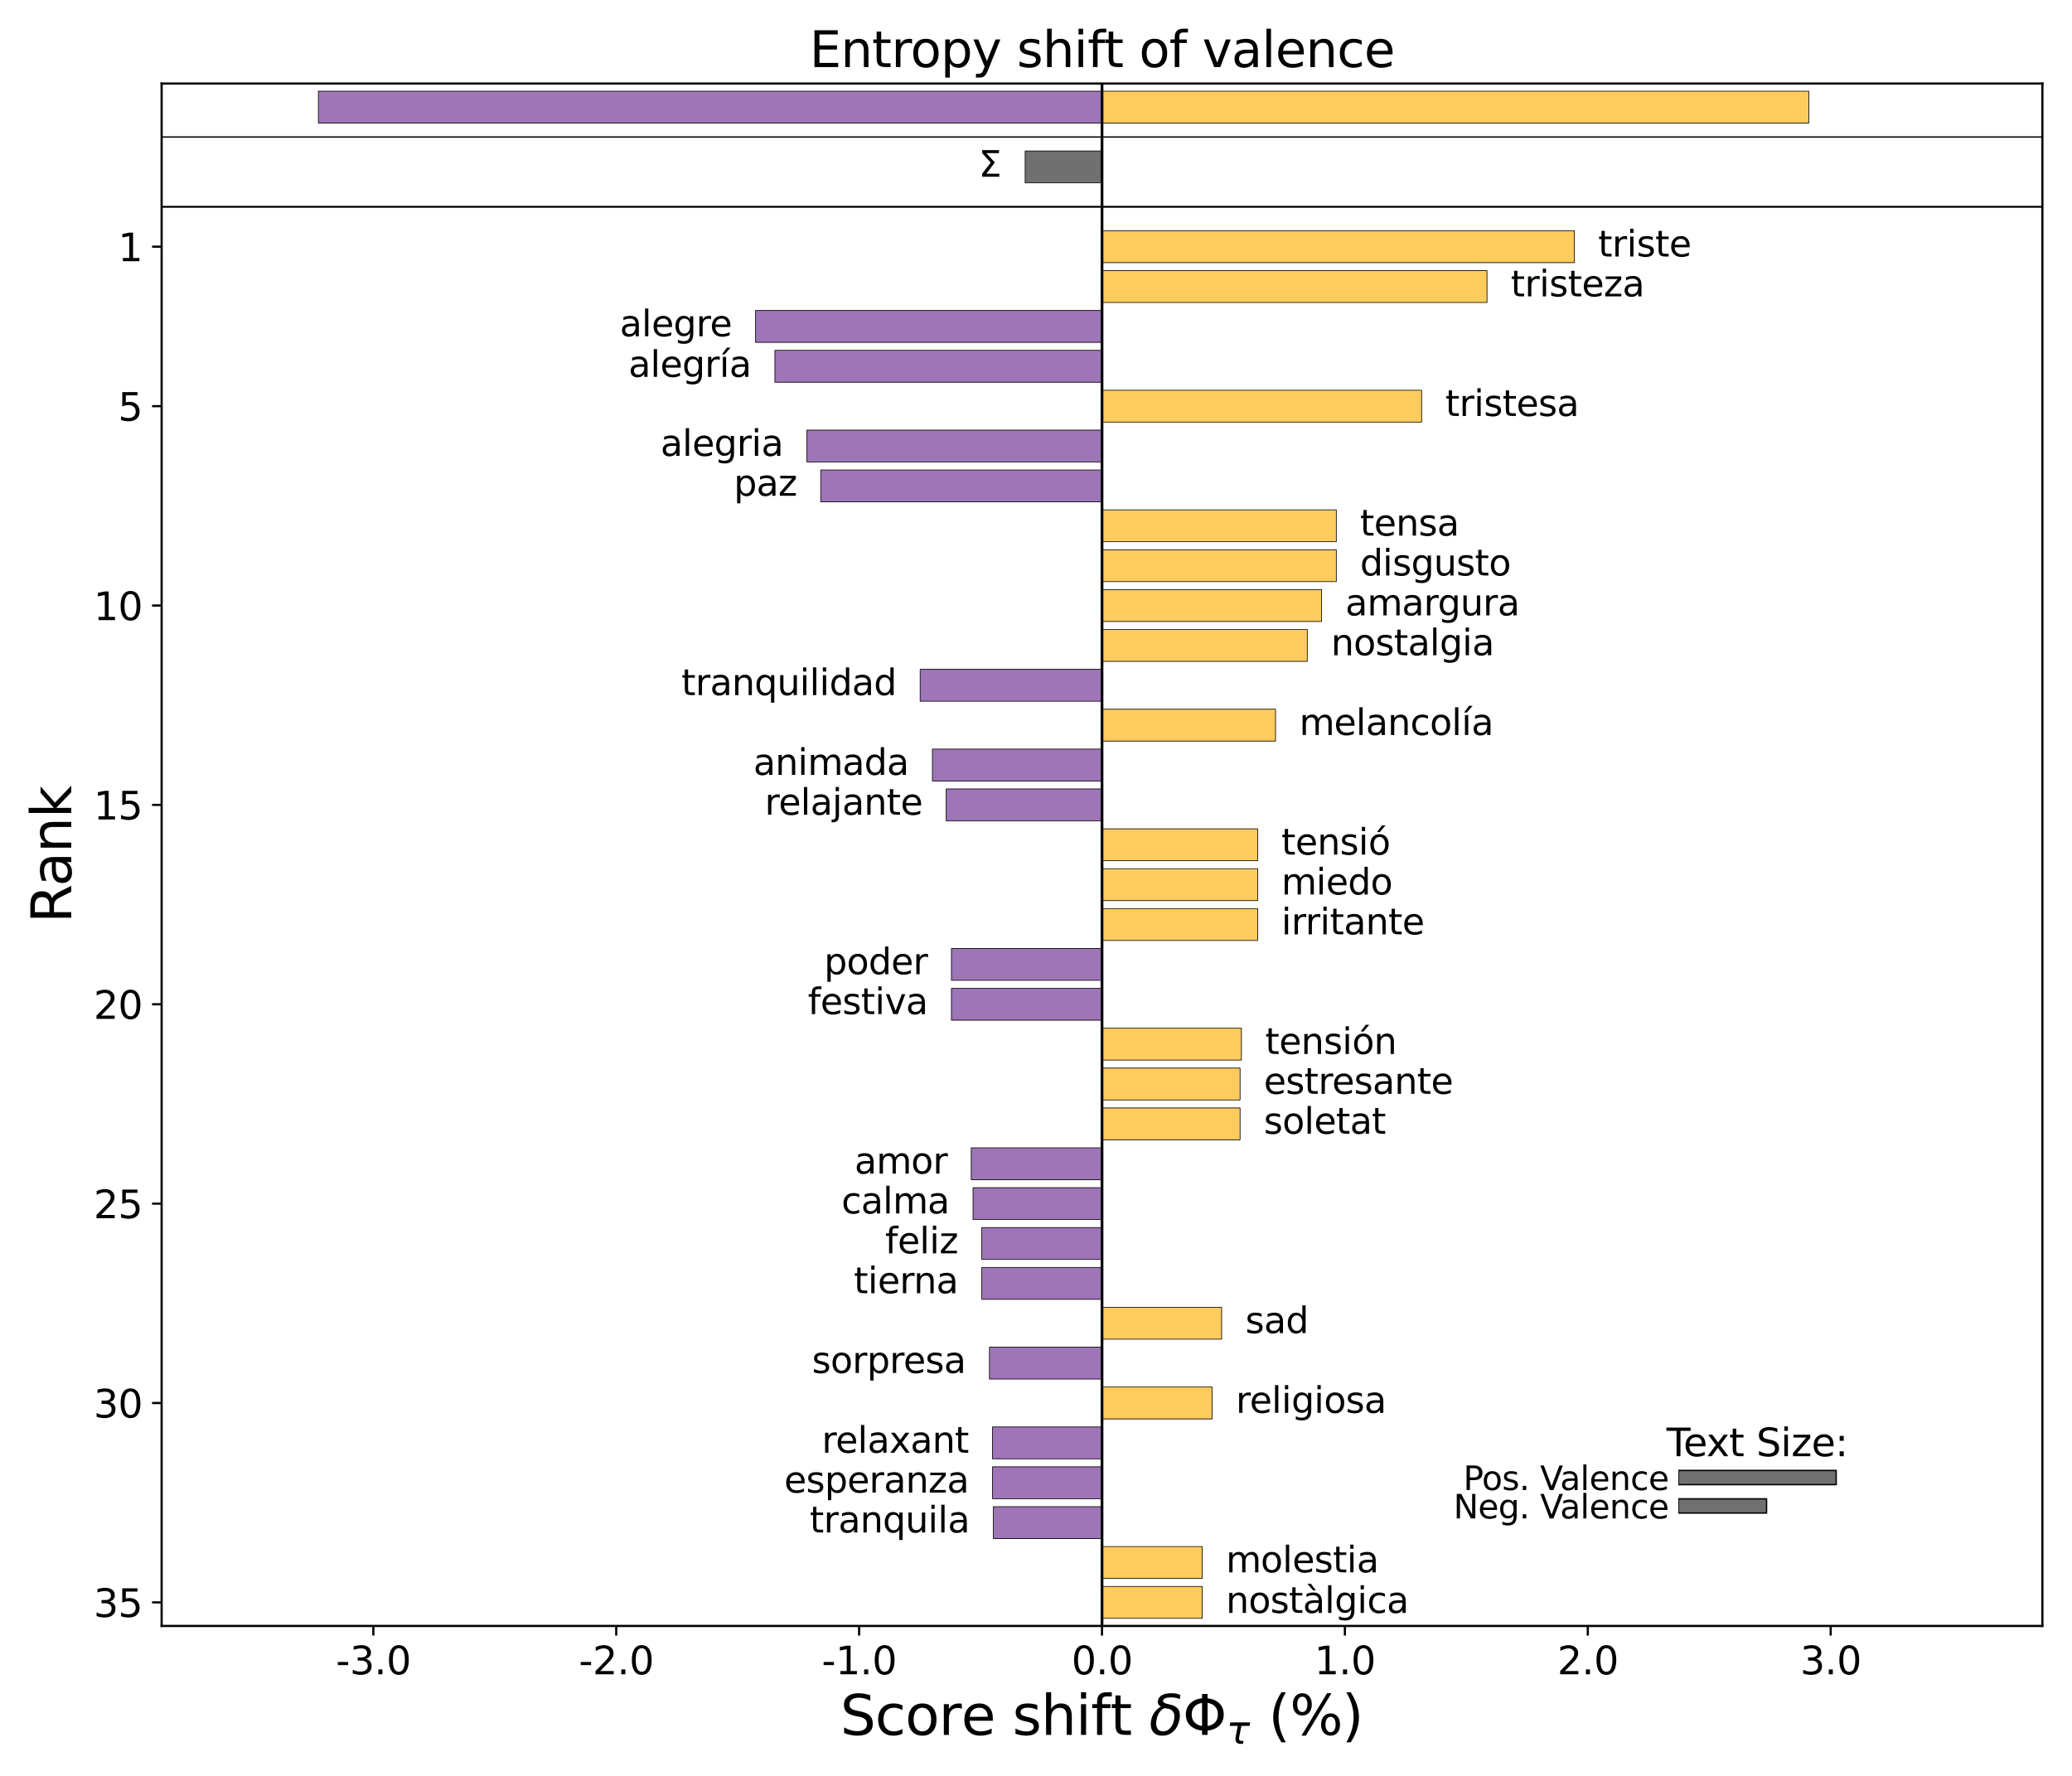 <?xml version="1.0" encoding="utf-8" standalone="no"?>
<!DOCTYPE svg PUBLIC "-//W3C//DTD SVG 1.1//EN"
  "http://www.w3.org/Graphics/SVG/1.1/DTD/svg11.dtd">
<svg xmlns:xlink="http://www.w3.org/1999/xlink" width="756pt" height="648pt" viewBox="0 0 756 648" xmlns="http://www.w3.org/2000/svg" version="1.1">
 <defs>
  <style type="text/css">*{stroke-linejoin: round; stroke-linecap: butt}</style>
 </defs>
 <g id="figure_1">
  <g id="patch_1">
   <path d="M 0 648 
L 756 648 
L 756 0 
L 0 0 
z
" style="fill: #ffffff"/>
  </g>
  <g id="axes_1">
   <g id="patch_2">
    <path d="M 58.971 593.294 
L 745.2 593.294 
L 745.2 30.477 
L 58.971 30.477 
z
" style="fill: #ffffff"/>
   </g>
   <g id="patch_3">
    <path d="M 402.086 66.727 
L 374.037 66.727 
L 374.037 55.088 
L 402.086 55.088 
z
" clip-path="url(#p23aefb7910)" style="fill: #707070; stroke: #000000; stroke-width: 0.25; stroke-linejoin: miter"/>
   </g>
   <g id="patch_4">
    <path d="M 402.086 44.903 
L 116.157 44.903 
L 116.157 33.263 
L 402.086 33.263 
z
" clip-path="url(#p23aefb7910)" style="fill: #9e75b7; stroke: #000000; stroke-width: 0.25; stroke-linejoin: miter"/>
   </g>
   <g id="patch_5">
    <path d="M 402.086 44.903 
L 659.966 44.903 
L 659.966 33.263 
L 402.086 33.263 
z
" clip-path="url(#p23aefb7910)" style="fill: #fecc5d; stroke: #000000; stroke-width: 0.25; stroke-linejoin: miter"/>
   </g>
   <g id="matplotlib.axis_1">
    <g id="xtick_1">
     <g id="line2d_1">
      <defs>
       <path id="ma9455003d7" d="M 0 0 
L 0 3.5 
" style="stroke: #000000; stroke-width: 0.8"/>
      </defs>
      <g>
       <use xlink:href="#ma9455003d7" x="136.22" y="593.294" style="stroke: #000000; stroke-width: 0.8"/>
      </g>
     </g>
     <g id="text_1">
      <!-- -3.0 -->
      <g transform="translate(122.563 610.932)scale(0.14 -0.14)">
       <defs>
        <path id="DejaVuSans-2d" d="M 313 2009 
L 1997 2009 
L 1997 1497 
L 313 1497 
L 313 2009 
z
" transform="scale(0.016)"/>
        <path id="DejaVuSans-33" d="M 2597 2516 
Q 3050 2419 3304 2112 
Q 3559 1806 3559 1356 
Q 3559 666 3084 287 
Q 2609 -91 1734 -91 
Q 1441 -91 1130 -33 
Q 819 25 488 141 
L 488 750 
Q 750 597 1062 519 
Q 1375 441 1716 441 
Q 2309 441 2620 675 
Q 2931 909 2931 1356 
Q 2931 1769 2642 2001 
Q 2353 2234 1838 2234 
L 1294 2234 
L 1294 2753 
L 1863 2753 
Q 2328 2753 2575 2939 
Q 2822 3125 2822 3475 
Q 2822 3834 2567 4026 
Q 2313 4219 1838 4219 
Q 1578 4219 1281 4162 
Q 984 4106 628 3988 
L 628 4550 
Q 988 4650 1302 4700 
Q 1616 4750 1894 4750 
Q 2613 4750 3031 4423 
Q 3450 4097 3450 3541 
Q 3450 3153 3228 2886 
Q 3006 2619 2597 2516 
z
" transform="scale(0.016)"/>
        <path id="DejaVuSans-2e" d="M 684 794 
L 1344 794 
L 1344 0 
L 684 0 
L 684 794 
z
" transform="scale(0.016)"/>
        <path id="DejaVuSans-30" d="M 2034 4250 
Q 1547 4250 1301 3770 
Q 1056 3291 1056 2328 
Q 1056 1369 1301 889 
Q 1547 409 2034 409 
Q 2525 409 2770 889 
Q 3016 1369 3016 2328 
Q 3016 3291 2770 3770 
Q 2525 4250 2034 4250 
z
M 2034 4750 
Q 2819 4750 3233 4129 
Q 3647 3509 3647 2328 
Q 3647 1150 3233 529 
Q 2819 -91 2034 -91 
Q 1250 -91 836 529 
Q 422 1150 422 2328 
Q 422 3509 836 4129 
Q 1250 4750 2034 4750 
z
" transform="scale(0.016)"/>
       </defs>
       <use xlink:href="#DejaVuSans-2d"/>
       <use xlink:href="#DejaVuSans-33" x="36.084"/>
       <use xlink:href="#DejaVuSans-2e" x="99.707"/>
       <use xlink:href="#DejaVuSans-30" x="131.494"/>
      </g>
     </g>
    </g>
    <g id="xtick_2">
     <g id="line2d_2">
      <g>
       <use xlink:href="#ma9455003d7" x="224.842" y="593.294" style="stroke: #000000; stroke-width: 0.8"/>
      </g>
     </g>
     <g id="text_2">
      <!-- -2.0 -->
      <g transform="translate(211.185 610.932)scale(0.14 -0.14)">
       <defs>
        <path id="DejaVuSans-32" d="M 1228 531 
L 3431 531 
L 3431 0 
L 469 0 
L 469 531 
Q 828 903 1448 1529 
Q 2069 2156 2228 2338 
Q 2531 2678 2651 2914 
Q 2772 3150 2772 3378 
Q 2772 3750 2511 3984 
Q 2250 4219 1831 4219 
Q 1534 4219 1204 4116 
Q 875 4013 500 3803 
L 500 4441 
Q 881 4594 1212 4672 
Q 1544 4750 1819 4750 
Q 2544 4750 2975 4387 
Q 3406 4025 3406 3419 
Q 3406 3131 3298 2873 
Q 3191 2616 2906 2266 
Q 2828 2175 2409 1742 
Q 1991 1309 1228 531 
z
" transform="scale(0.016)"/>
       </defs>
       <use xlink:href="#DejaVuSans-2d"/>
       <use xlink:href="#DejaVuSans-32" x="36.084"/>
       <use xlink:href="#DejaVuSans-2e" x="99.707"/>
       <use xlink:href="#DejaVuSans-30" x="131.494"/>
      </g>
     </g>
    </g>
    <g id="xtick_3">
     <g id="line2d_3">
      <g>
       <use xlink:href="#ma9455003d7" x="313.464" y="593.294" style="stroke: #000000; stroke-width: 0.8"/>
      </g>
     </g>
     <g id="text_3">
      <!-- -1.0 -->
      <g transform="translate(299.806 610.932)scale(0.14 -0.14)">
       <defs>
        <path id="DejaVuSans-31" d="M 794 531 
L 1825 531 
L 1825 4091 
L 703 3866 
L 703 4441 
L 1819 4666 
L 2450 4666 
L 2450 531 
L 3481 531 
L 3481 0 
L 794 0 
L 794 531 
z
" transform="scale(0.016)"/>
       </defs>
       <use xlink:href="#DejaVuSans-2d"/>
       <use xlink:href="#DejaVuSans-31" x="36.084"/>
       <use xlink:href="#DejaVuSans-2e" x="99.707"/>
       <use xlink:href="#DejaVuSans-30" x="131.494"/>
      </g>
     </g>
    </g>
    <g id="xtick_4">
     <g id="line2d_4">
      <g>
       <use xlink:href="#ma9455003d7" x="402.086" y="593.294" style="stroke: #000000; stroke-width: 0.8"/>
      </g>
     </g>
     <g id="text_4">
      <!-- 0.0 -->
      <g transform="translate(390.953 610.932)scale(0.14 -0.14)">
       <use xlink:href="#DejaVuSans-30"/>
       <use xlink:href="#DejaVuSans-2e" x="63.623"/>
       <use xlink:href="#DejaVuSans-30" x="95.41"/>
      </g>
     </g>
    </g>
    <g id="xtick_5">
     <g id="line2d_5">
      <g>
       <use xlink:href="#ma9455003d7" x="490.707" y="593.294" style="stroke: #000000; stroke-width: 0.8"/>
      </g>
     </g>
     <g id="text_5">
      <!-- 1.0 -->
      <g transform="translate(479.575 610.932)scale(0.14 -0.14)">
       <use xlink:href="#DejaVuSans-31"/>
       <use xlink:href="#DejaVuSans-2e" x="63.623"/>
       <use xlink:href="#DejaVuSans-30" x="95.41"/>
      </g>
     </g>
    </g>
    <g id="xtick_6">
     <g id="line2d_6">
      <g>
       <use xlink:href="#ma9455003d7" x="579.329" y="593.294" style="stroke: #000000; stroke-width: 0.8"/>
      </g>
     </g>
     <g id="text_6">
      <!-- 2.0 -->
      <g transform="translate(568.197 610.932)scale(0.14 -0.14)">
       <use xlink:href="#DejaVuSans-32"/>
       <use xlink:href="#DejaVuSans-2e" x="63.623"/>
       <use xlink:href="#DejaVuSans-30" x="95.41"/>
      </g>
     </g>
    </g>
    <g id="xtick_7">
     <g id="line2d_7">
      <g>
       <use xlink:href="#ma9455003d7" x="667.951" y="593.294" style="stroke: #000000; stroke-width: 0.8"/>
      </g>
     </g>
     <g id="text_7">
      <!-- 3.0 -->
      <g transform="translate(656.819 610.932)scale(0.14 -0.14)">
       <use xlink:href="#DejaVuSans-33"/>
       <use xlink:href="#DejaVuSans-2e" x="63.623"/>
       <use xlink:href="#DejaVuSans-30" x="95.41"/>
      </g>
     </g>
    </g>
    <g id="text_8">
     <!-- Score shift $\delta \Phi_{\tau}$ (%) -->
     <g transform="translate(306.586 633.041)scale(0.2 -0.2)">
      <defs>
       <path id="DejaVuSans-53" d="M 3425 4513 
L 3425 3897 
Q 3066 4069 2747 4153 
Q 2428 4238 2131 4238 
Q 1616 4238 1336 4038 
Q 1056 3838 1056 3469 
Q 1056 3159 1242 3001 
Q 1428 2844 1947 2747 
L 2328 2669 
Q 3034 2534 3370 2195 
Q 3706 1856 3706 1288 
Q 3706 609 3251 259 
Q 2797 -91 1919 -91 
Q 1588 -91 1214 -16 
Q 841 59 441 206 
L 441 856 
Q 825 641 1194 531 
Q 1563 422 1919 422 
Q 2459 422 2753 634 
Q 3047 847 3047 1241 
Q 3047 1584 2836 1778 
Q 2625 1972 2144 2069 
L 1759 2144 
Q 1053 2284 737 2584 
Q 422 2884 422 3419 
Q 422 4038 858 4394 
Q 1294 4750 2059 4750 
Q 2388 4750 2728 4690 
Q 3069 4631 3425 4513 
z
" transform="scale(0.016)"/>
       <path id="DejaVuSans-63" d="M 3122 3366 
L 3122 2828 
Q 2878 2963 2633 3030 
Q 2388 3097 2138 3097 
Q 1578 3097 1268 2742 
Q 959 2388 959 1747 
Q 959 1106 1268 751 
Q 1578 397 2138 397 
Q 2388 397 2633 464 
Q 2878 531 3122 666 
L 3122 134 
Q 2881 22 2623 -34 
Q 2366 -91 2075 -91 
Q 1284 -91 818 406 
Q 353 903 353 1747 
Q 353 2603 823 3093 
Q 1294 3584 2113 3584 
Q 2378 3584 2631 3529 
Q 2884 3475 3122 3366 
z
" transform="scale(0.016)"/>
       <path id="DejaVuSans-6f" d="M 1959 3097 
Q 1497 3097 1228 2736 
Q 959 2375 959 1747 
Q 959 1119 1226 758 
Q 1494 397 1959 397 
Q 2419 397 2687 759 
Q 2956 1122 2956 1747 
Q 2956 2369 2687 2733 
Q 2419 3097 1959 3097 
z
M 1959 3584 
Q 2709 3584 3137 3096 
Q 3566 2609 3566 1747 
Q 3566 888 3137 398 
Q 2709 -91 1959 -91 
Q 1206 -91 779 398 
Q 353 888 353 1747 
Q 353 2609 779 3096 
Q 1206 3584 1959 3584 
z
" transform="scale(0.016)"/>
       <path id="DejaVuSans-72" d="M 2631 2963 
Q 2534 3019 2420 3045 
Q 2306 3072 2169 3072 
Q 1681 3072 1420 2755 
Q 1159 2438 1159 1844 
L 1159 0 
L 581 0 
L 581 3500 
L 1159 3500 
L 1159 2956 
Q 1341 3275 1631 3429 
Q 1922 3584 2338 3584 
Q 2397 3584 2469 3576 
Q 2541 3569 2628 3553 
L 2631 2963 
z
" transform="scale(0.016)"/>
       <path id="DejaVuSans-65" d="M 3597 1894 
L 3597 1613 
L 953 1613 
Q 991 1019 1311 708 
Q 1631 397 2203 397 
Q 2534 397 2845 478 
Q 3156 559 3463 722 
L 3463 178 
Q 3153 47 2828 -22 
Q 2503 -91 2169 -91 
Q 1331 -91 842 396 
Q 353 884 353 1716 
Q 353 2575 817 3079 
Q 1281 3584 2069 3584 
Q 2775 3584 3186 3129 
Q 3597 2675 3597 1894 
z
M 3022 2063 
Q 3016 2534 2758 2815 
Q 2500 3097 2075 3097 
Q 1594 3097 1305 2825 
Q 1016 2553 972 2059 
L 3022 2063 
z
" transform="scale(0.016)"/>
       <path id="DejaVuSans-20" transform="scale(0.016)"/>
       <path id="DejaVuSans-73" d="M 2834 3397 
L 2834 2853 
Q 2591 2978 2328 3040 
Q 2066 3103 1784 3103 
Q 1356 3103 1142 2972 
Q 928 2841 928 2578 
Q 928 2378 1081 2264 
Q 1234 2150 1697 2047 
L 1894 2003 
Q 2506 1872 2764 1633 
Q 3022 1394 3022 966 
Q 3022 478 2636 193 
Q 2250 -91 1575 -91 
Q 1294 -91 989 -36 
Q 684 19 347 128 
L 347 722 
Q 666 556 975 473 
Q 1284 391 1588 391 
Q 1994 391 2212 530 
Q 2431 669 2431 922 
Q 2431 1156 2273 1281 
Q 2116 1406 1581 1522 
L 1381 1569 
Q 847 1681 609 1914 
Q 372 2147 372 2553 
Q 372 3047 722 3315 
Q 1072 3584 1716 3584 
Q 2034 3584 2315 3537 
Q 2597 3491 2834 3397 
z
" transform="scale(0.016)"/>
       <path id="DejaVuSans-68" d="M 3513 2113 
L 3513 0 
L 2938 0 
L 2938 2094 
Q 2938 2591 2744 2837 
Q 2550 3084 2163 3084 
Q 1697 3084 1428 2787 
Q 1159 2491 1159 1978 
L 1159 0 
L 581 0 
L 581 4863 
L 1159 4863 
L 1159 2956 
Q 1366 3272 1645 3428 
Q 1925 3584 2291 3584 
Q 2894 3584 3203 3211 
Q 3513 2838 3513 2113 
z
" transform="scale(0.016)"/>
       <path id="DejaVuSans-69" d="M 603 3500 
L 1178 3500 
L 1178 0 
L 603 0 
L 603 3500 
z
M 603 4863 
L 1178 4863 
L 1178 4134 
L 603 4134 
L 603 4863 
z
" transform="scale(0.016)"/>
       <path id="DejaVuSans-66" d="M 2375 4863 
L 2375 4384 
L 1825 4384 
Q 1516 4384 1395 4259 
Q 1275 4134 1275 3809 
L 1275 3500 
L 2222 3500 
L 2222 3053 
L 1275 3053 
L 1275 0 
L 697 0 
L 697 3053 
L 147 3053 
L 147 3500 
L 697 3500 
L 697 3744 
Q 697 4328 969 4595 
Q 1241 4863 1831 4863 
L 2375 4863 
z
" transform="scale(0.016)"/>
       <path id="DejaVuSans-74" d="M 1172 4494 
L 1172 3500 
L 2356 3500 
L 2356 3053 
L 1172 3053 
L 1172 1153 
Q 1172 725 1289 603 
Q 1406 481 1766 481 
L 2356 481 
L 2356 0 
L 1766 0 
Q 1100 0 847 248 
Q 594 497 594 1153 
L 594 3053 
L 172 3053 
L 172 3500 
L 594 3500 
L 594 4494 
L 1172 4494 
z
" transform="scale(0.016)"/>
       <path id="DejaVuSans-Oblique-3b4" d="M 3472 4053 
Q 3197 4272 2450 4272 
Q 1659 4272 1588 3906 
Q 1531 3619 2328 3469 
Q 2953 3353 3253 3003 
Q 3616 2581 3447 1716 
Q 3284 888 2763 400 
Q 2238 -91 1488 -91 
Q 741 -91 406 400 
Q 72 888 241 1747 
Q 363 2384 891 2900 
Q 1097 3100 1353 3213 
Q 913 3459 1000 3900 
Q 1166 4750 2544 4750 
Q 3234 4750 3566 4531 
L 3472 4053 
z
M 1753 3056 
Q 1525 2966 1306 2738 
Q 969 2384 847 1747 
Q 722 1113 919 756 
Q 1119 397 1584 397 
Q 2044 397 2381 759 
Q 2722 1122 2838 1716 
Q 2956 2338 2731 2638 
Q 2491 2959 2103 2994 
Q 1906 3013 1753 3056 
z
" transform="scale(0.016)"/>
       <path id="DejaVuSans-3a6" d="M 2206 3644 
Q 1738 3578 1431 3306 
Q 1025 2947 1025 2328 
Q 1025 1713 1431 1353 
Q 1738 1081 2206 1016 
L 2206 3644 
z
M 2838 1016 
Q 3306 1081 3613 1353 
Q 4013 1713 4013 2328 
Q 4013 2947 3613 3306 
Q 3306 3578 2838 3644 
L 2838 1016 
z
M 2206 494 
Q 1444 563 950 981 
Q 359 1481 359 2328 
Q 359 3175 950 3678 
Q 1441 4100 2206 4169 
L 2206 4666 
L 2838 4666 
L 2838 4169 
Q 3600 4097 4091 3678 
Q 4678 3175 4678 2328 
Q 4678 1484 4091 981 
Q 3600 563 2838 491 
L 2838 0 
L 2206 0 
L 2206 494 
z
" transform="scale(0.016)"/>
       <path id="DejaVuSans-Oblique-3c4" d="M 2103 638 
Q 2188 488 2525 488 
L 2800 488 
L 2706 0 
L 2363 0 
Q 1800 0 1600 300 
Q 1403 606 1534 1269 
L 1856 2925 
L 541 2925 
L 653 3500 
L 3881 3500 
L 3769 2925 
L 2444 2925 
L 2113 1234 
Q 2025 781 2103 638 
z
" transform="scale(0.016)"/>
       <path id="DejaVuSans-28" d="M 1984 4856 
Q 1566 4138 1362 3434 
Q 1159 2731 1159 2009 
Q 1159 1288 1364 580 
Q 1569 -128 1984 -844 
L 1484 -844 
Q 1016 -109 783 600 
Q 550 1309 550 2009 
Q 550 2706 781 3412 
Q 1013 4119 1484 4856 
L 1984 4856 
z
" transform="scale(0.016)"/>
       <path id="DejaVuSans-25" d="M 4653 2053 
Q 4381 2053 4226 1822 
Q 4072 1591 4072 1178 
Q 4072 772 4226 539 
Q 4381 306 4653 306 
Q 4919 306 5073 539 
Q 5228 772 5228 1178 
Q 5228 1588 5073 1820 
Q 4919 2053 4653 2053 
z
M 4653 2450 
Q 5147 2450 5437 2106 
Q 5728 1763 5728 1178 
Q 5728 594 5436 251 
Q 5144 -91 4653 -91 
Q 4153 -91 3862 251 
Q 3572 594 3572 1178 
Q 3572 1766 3864 2108 
Q 4156 2450 4653 2450 
z
M 1428 4353 
Q 1159 4353 1004 4120 
Q 850 3888 850 3481 
Q 850 3069 1003 2837 
Q 1156 2606 1428 2606 
Q 1700 2606 1854 2837 
Q 2009 3069 2009 3481 
Q 2009 3884 1853 4118 
Q 1697 4353 1428 4353 
z
M 4250 4750 
L 4750 4750 
L 1831 -91 
L 1331 -91 
L 4250 4750 
z
M 1428 4750 
Q 1922 4750 2215 4408 
Q 2509 4066 2509 3481 
Q 2509 2891 2217 2550 
Q 1925 2209 1428 2209 
Q 931 2209 642 2551 
Q 353 2894 353 3481 
Q 353 4063 643 4406 
Q 934 4750 1428 4750 
z
" transform="scale(0.016)"/>
       <path id="DejaVuSans-29" d="M 513 4856 
L 1013 4856 
Q 1481 4119 1714 3412 
Q 1947 2706 1947 2009 
Q 1947 1309 1714 600 
Q 1481 -109 1013 -844 
L 513 -844 
Q 928 -128 1133 580 
Q 1338 1288 1338 2009 
Q 1338 2731 1133 3434 
Q 928 4138 513 4856 
z
" transform="scale(0.016)"/>
      </defs>
      <use xlink:href="#DejaVuSans-53" transform="translate(0 0.016)"/>
      <use xlink:href="#DejaVuSans-63" transform="translate(63.477 0.016)"/>
      <use xlink:href="#DejaVuSans-6f" transform="translate(118.457 0.016)"/>
      <use xlink:href="#DejaVuSans-72" transform="translate(179.639 0.016)"/>
      <use xlink:href="#DejaVuSans-65" transform="translate(220.752 0.016)"/>
      <use xlink:href="#DejaVuSans-20" transform="translate(282.275 0.016)"/>
      <use xlink:href="#DejaVuSans-73" transform="translate(314.062 0.016)"/>
      <use xlink:href="#DejaVuSans-68" transform="translate(366.162 0.016)"/>
      <use xlink:href="#DejaVuSans-69" transform="translate(429.541 0.016)"/>
      <use xlink:href="#DejaVuSans-66" transform="translate(457.324 0.016)"/>
      <use xlink:href="#DejaVuSans-74" transform="translate(492.529 0.016)"/>
      <use xlink:href="#DejaVuSans-20" transform="translate(531.738 0.016)"/>
      <use xlink:href="#DejaVuSans-Oblique-3b4" transform="translate(563.525 0.016)"/>
      <use xlink:href="#DejaVuSans-3a6" transform="translate(624.707 0.016)"/>
      <use xlink:href="#DejaVuSans-Oblique-3c4" transform="translate(704.375 -16.391)scale(0.7)"/>
      <use xlink:href="#DejaVuSans-20" transform="translate(749.253 0.016)"/>
      <use xlink:href="#DejaVuSans-28" transform="translate(781.04 0.016)"/>
      <use xlink:href="#DejaVuSans-25" transform="translate(820.054 0.016)"/>
      <use xlink:href="#DejaVuSans-29" transform="translate(915.073 0.016)"/>
     </g>
    </g>
   </g>
   <g id="matplotlib.axis_2">
    <g id="ytick_1">
     <g id="line2d_8">
      <defs>
       <path id="mfaaec007d4" d="M 0 0 
L -3.5 0 
" style="stroke: #000000; stroke-width: 0.8"/>
      </defs>
      <g>
       <use xlink:href="#mfaaec007d4" x="58.971" y="584.688" style="stroke: #000000; stroke-width: 0.8"/>
      </g>
     </g>
     <g id="text_9">
      <!-- 35 -->
      <g transform="translate(34.156 590.007)scale(0.14 -0.14)">
       <defs>
        <path id="DejaVuSans-35" d="M 691 4666 
L 3169 4666 
L 3169 4134 
L 1269 4134 
L 1269 2991 
Q 1406 3038 1543 3061 
Q 1681 3084 1819 3084 
Q 2600 3084 3056 2656 
Q 3513 2228 3513 1497 
Q 3513 744 3044 326 
Q 2575 -91 1722 -91 
Q 1428 -91 1123 -41 
Q 819 9 494 109 
L 494 744 
Q 775 591 1075 516 
Q 1375 441 1709 441 
Q 2250 441 2565 725 
Q 2881 1009 2881 1497 
Q 2881 1984 2565 2268 
Q 2250 2553 1709 2553 
Q 1456 2553 1204 2497 
Q 953 2441 691 2322 
L 691 4666 
z
" transform="scale(0.016)"/>
       </defs>
       <use xlink:href="#DejaVuSans-33"/>
       <use xlink:href="#DejaVuSans-35" x="63.623"/>
      </g>
     </g>
    </g>
    <g id="ytick_2">
     <g id="line2d_9">
      <g>
       <use xlink:href="#mfaaec007d4" x="58.971" y="511.941" style="stroke: #000000; stroke-width: 0.8"/>
      </g>
     </g>
     <g id="text_10">
      <!-- 30 -->
      <g transform="translate(34.156 517.26)scale(0.14 -0.14)">
       <use xlink:href="#DejaVuSans-33"/>
       <use xlink:href="#DejaVuSans-30" x="63.623"/>
      </g>
     </g>
    </g>
    <g id="ytick_3">
     <g id="line2d_10">
      <g>
       <use xlink:href="#mfaaec007d4" x="58.971" y="439.194" style="stroke: #000000; stroke-width: 0.8"/>
      </g>
     </g>
     <g id="text_11">
      <!-- 25 -->
      <g transform="translate(34.156 444.513)scale(0.14 -0.14)">
       <use xlink:href="#DejaVuSans-32"/>
       <use xlink:href="#DejaVuSans-35" x="63.623"/>
      </g>
     </g>
    </g>
    <g id="ytick_4">
     <g id="line2d_11">
      <g>
       <use xlink:href="#mfaaec007d4" x="58.971" y="366.446" style="stroke: #000000; stroke-width: 0.8"/>
      </g>
     </g>
     <g id="text_12">
      <!-- 20 -->
      <g transform="translate(34.156 371.765)scale(0.14 -0.14)">
       <use xlink:href="#DejaVuSans-32"/>
       <use xlink:href="#DejaVuSans-30" x="63.623"/>
      </g>
     </g>
    </g>
    <g id="ytick_5">
     <g id="line2d_12">
      <g>
       <use xlink:href="#mfaaec007d4" x="58.971" y="293.699" style="stroke: #000000; stroke-width: 0.8"/>
      </g>
     </g>
     <g id="text_13">
      <!-- 15 -->
      <g transform="translate(34.156 299.018)scale(0.14 -0.14)">
       <use xlink:href="#DejaVuSans-31"/>
       <use xlink:href="#DejaVuSans-35" x="63.623"/>
      </g>
     </g>
    </g>
    <g id="ytick_6">
     <g id="line2d_13">
      <g>
       <use xlink:href="#mfaaec007d4" x="58.971" y="220.952" style="stroke: #000000; stroke-width: 0.8"/>
      </g>
     </g>
     <g id="text_14">
      <!-- 10 -->
      <g transform="translate(34.156 226.27)scale(0.14 -0.14)">
       <use xlink:href="#DejaVuSans-31"/>
       <use xlink:href="#DejaVuSans-30" x="63.623"/>
      </g>
     </g>
    </g>
    <g id="ytick_7">
     <g id="line2d_14">
      <g>
       <use xlink:href="#mfaaec007d4" x="58.971" y="148.204" style="stroke: #000000; stroke-width: 0.8"/>
      </g>
     </g>
     <g id="text_15">
      <!-- 5 -->
      <g transform="translate(43.064 153.523)scale(0.14 -0.14)">
       <use xlink:href="#DejaVuSans-35"/>
      </g>
     </g>
    </g>
    <g id="ytick_8">
     <g id="line2d_15">
      <g>
       <use xlink:href="#mfaaec007d4" x="58.971" y="90.006" style="stroke: #000000; stroke-width: 0.8"/>
      </g>
     </g>
     <g id="text_16">
      <!-- 1 -->
      <g transform="translate(43.064 95.325)scale(0.14 -0.14)">
       <use xlink:href="#DejaVuSans-31"/>
      </g>
     </g>
    </g>
    <g id="text_17">
     <!-- Rank -->
     <g transform="translate(25.997 336.865)rotate(-90)scale(0.2 -0.2)">
      <defs>
       <path id="DejaVuSans-52" d="M 2841 2188 
Q 3044 2119 3236 1894 
Q 3428 1669 3622 1275 
L 4263 0 
L 3584 0 
L 2988 1197 
Q 2756 1666 2539 1819 
Q 2322 1972 1947 1972 
L 1259 1972 
L 1259 0 
L 628 0 
L 628 4666 
L 2053 4666 
Q 2853 4666 3247 4331 
Q 3641 3997 3641 3322 
Q 3641 2881 3436 2590 
Q 3231 2300 2841 2188 
z
M 1259 4147 
L 1259 2491 
L 2053 2491 
Q 2509 2491 2742 2702 
Q 2975 2913 2975 3322 
Q 2975 3731 2742 3939 
Q 2509 4147 2053 4147 
L 1259 4147 
z
" transform="scale(0.016)"/>
       <path id="DejaVuSans-61" d="M 2194 1759 
Q 1497 1759 1228 1600 
Q 959 1441 959 1056 
Q 959 750 1161 570 
Q 1363 391 1709 391 
Q 2188 391 2477 730 
Q 2766 1069 2766 1631 
L 2766 1759 
L 2194 1759 
z
M 3341 1997 
L 3341 0 
L 2766 0 
L 2766 531 
Q 2569 213 2275 61 
Q 1981 -91 1556 -91 
Q 1019 -91 701 211 
Q 384 513 384 1019 
Q 384 1609 779 1909 
Q 1175 2209 1959 2209 
L 2766 2209 
L 2766 2266 
Q 2766 2663 2505 2880 
Q 2244 3097 1772 3097 
Q 1472 3097 1187 3025 
Q 903 2953 641 2809 
L 641 3341 
Q 956 3463 1253 3523 
Q 1550 3584 1831 3584 
Q 2591 3584 2966 3190 
Q 3341 2797 3341 1997 
z
" transform="scale(0.016)"/>
       <path id="DejaVuSans-6e" d="M 3513 2113 
L 3513 0 
L 2938 0 
L 2938 2094 
Q 2938 2591 2744 2837 
Q 2550 3084 2163 3084 
Q 1697 3084 1428 2787 
Q 1159 2491 1159 1978 
L 1159 0 
L 581 0 
L 581 3500 
L 1159 3500 
L 1159 2956 
Q 1366 3272 1645 3428 
Q 1925 3584 2291 3584 
Q 2894 3584 3203 3211 
Q 3513 2838 3513 2113 
z
" transform="scale(0.016)"/>
       <path id="DejaVuSans-6b" d="M 581 4863 
L 1159 4863 
L 1159 1991 
L 2875 3500 
L 3609 3500 
L 1753 1863 
L 3688 0 
L 2938 0 
L 1159 1709 
L 1159 0 
L 581 0 
L 581 4863 
z
" transform="scale(0.016)"/>
      </defs>
      <use xlink:href="#DejaVuSans-52"/>
      <use xlink:href="#DejaVuSans-61" x="67.232"/>
      <use xlink:href="#DejaVuSans-6e" x="128.512"/>
      <use xlink:href="#DejaVuSans-6b" x="191.891"/>
     </g>
    </g>
   </g>
   <g id="patch_6">
    <path d="M 58.971 593.294 
L 58.971 30.477 
" style="fill: none; stroke: #000000; stroke-width: 0.8; stroke-linejoin: miter; stroke-linecap: square"/>
   </g>
   <g id="patch_7">
    <path d="M 745.2 593.294 
L 745.2 30.477 
" style="fill: none; stroke: #000000; stroke-width: 0.8; stroke-linejoin: miter; stroke-linecap: square"/>
   </g>
   <g id="patch_8">
    <path d="M 58.971 593.294 
L 745.2 593.294 
" style="fill: none; stroke: #000000; stroke-width: 0.8; stroke-linejoin: miter; stroke-linecap: square"/>
   </g>
   <g id="patch_9">
    <path d="M 58.971 30.477 
L 745.2 30.477 
" style="fill: none; stroke: #000000; stroke-width: 0.8; stroke-linejoin: miter; stroke-linecap: square"/>
   </g>
   <g id="text_18">
    <!-- Entropy shift of valence -->
    <g transform="translate(295.364 24.477)scale(0.18 -0.18)">
     <defs>
      <path id="DejaVuSans-45" d="M 628 4666 
L 3578 4666 
L 3578 4134 
L 1259 4134 
L 1259 2753 
L 3481 2753 
L 3481 2222 
L 1259 2222 
L 1259 531 
L 3634 531 
L 3634 0 
L 628 0 
L 628 4666 
z
" transform="scale(0.016)"/>
      <path id="DejaVuSans-70" d="M 1159 525 
L 1159 -1331 
L 581 -1331 
L 581 3500 
L 1159 3500 
L 1159 2969 
Q 1341 3281 1617 3432 
Q 1894 3584 2278 3584 
Q 2916 3584 3314 3078 
Q 3713 2572 3713 1747 
Q 3713 922 3314 415 
Q 2916 -91 2278 -91 
Q 1894 -91 1617 61 
Q 1341 213 1159 525 
z
M 3116 1747 
Q 3116 2381 2855 2742 
Q 2594 3103 2138 3103 
Q 1681 3103 1420 2742 
Q 1159 2381 1159 1747 
Q 1159 1113 1420 752 
Q 1681 391 2138 391 
Q 2594 391 2855 752 
Q 3116 1113 3116 1747 
z
" transform="scale(0.016)"/>
      <path id="DejaVuSans-79" d="M 2059 -325 
Q 1816 -950 1584 -1140 
Q 1353 -1331 966 -1331 
L 506 -1331 
L 506 -850 
L 844 -850 
Q 1081 -850 1212 -737 
Q 1344 -625 1503 -206 
L 1606 56 
L 191 3500 
L 800 3500 
L 1894 763 
L 2988 3500 
L 3597 3500 
L 2059 -325 
z
" transform="scale(0.016)"/>
      <path id="DejaVuSans-76" d="M 191 3500 
L 800 3500 
L 1894 563 
L 2988 3500 
L 3597 3500 
L 2284 0 
L 1503 0 
L 191 3500 
z
" transform="scale(0.016)"/>
      <path id="DejaVuSans-6c" d="M 603 4863 
L 1178 4863 
L 1178 0 
L 603 0 
L 603 4863 
z
" transform="scale(0.016)"/>
     </defs>
     <use xlink:href="#DejaVuSans-45"/>
     <use xlink:href="#DejaVuSans-6e" x="63.184"/>
     <use xlink:href="#DejaVuSans-74" x="126.562"/>
     <use xlink:href="#DejaVuSans-72" x="165.771"/>
     <use xlink:href="#DejaVuSans-6f" x="204.635"/>
     <use xlink:href="#DejaVuSans-70" x="265.816"/>
     <use xlink:href="#DejaVuSans-79" x="329.293"/>
     <use xlink:href="#DejaVuSans-20" x="388.473"/>
     <use xlink:href="#DejaVuSans-73" x="420.26"/>
     <use xlink:href="#DejaVuSans-68" x="472.359"/>
     <use xlink:href="#DejaVuSans-69" x="535.738"/>
     <use xlink:href="#DejaVuSans-66" x="563.521"/>
     <use xlink:href="#DejaVuSans-74" x="596.977"/>
     <use xlink:href="#DejaVuSans-20" x="636.186"/>
     <use xlink:href="#DejaVuSans-6f" x="667.973"/>
     <use xlink:href="#DejaVuSans-66" x="729.154"/>
     <use xlink:href="#DejaVuSans-20" x="764.359"/>
     <use xlink:href="#DejaVuSans-76" x="796.146"/>
     <use xlink:href="#DejaVuSans-61" x="855.326"/>
     <use xlink:href="#DejaVuSans-6c" x="916.605"/>
     <use xlink:href="#DejaVuSans-65" x="944.389"/>
     <use xlink:href="#DejaVuSans-6e" x="1005.912"/>
     <use xlink:href="#DejaVuSans-63" x="1069.291"/>
     <use xlink:href="#DejaVuSans-65" x="1124.271"/>
    </g>
   </g>
   <g id="text_19">
    <!-- nostàlgica -->
    <g transform="translate(447.303 588.536)scale(0.13 -0.13)">
     <defs>
      <path id="DejaVuSans-e0" d="M 2194 1759 
Q 1497 1759 1228 1600 
Q 959 1441 959 1056 
Q 959 750 1161 570 
Q 1363 391 1709 391 
Q 2188 391 2477 730 
Q 2766 1069 2766 1631 
L 2766 1759 
L 2194 1759 
z
M 3341 1997 
L 3341 0 
L 2766 0 
L 2766 531 
Q 2569 213 2275 61 
Q 1981 -91 1556 -91 
Q 1019 -91 701 211 
Q 384 513 384 1019 
Q 384 1609 779 1909 
Q 1175 2209 1959 2209 
L 2766 2209 
L 2766 2266 
Q 2766 2663 2505 2880 
Q 2244 3097 1772 3097 
Q 1472 3097 1187 3025 
Q 903 2953 641 2809 
L 641 3341 
Q 956 3463 1253 3523 
Q 1550 3584 1831 3584 
Q 2591 3584 2966 3190 
Q 3341 2797 3341 1997 
z
M 1403 5119 
L 2284 3950 
L 1806 3950 
L 787 5119 
L 1403 5119 
z
" transform="scale(0.016)"/>
      <path id="DejaVuSans-67" d="M 2906 1791 
Q 2906 2416 2648 2759 
Q 2391 3103 1925 3103 
Q 1463 3103 1205 2759 
Q 947 2416 947 1791 
Q 947 1169 1205 825 
Q 1463 481 1925 481 
Q 2391 481 2648 825 
Q 2906 1169 2906 1791 
z
M 3481 434 
Q 3481 -459 3084 -895 
Q 2688 -1331 1869 -1331 
Q 1566 -1331 1297 -1286 
Q 1028 -1241 775 -1147 
L 775 -588 
Q 1028 -725 1275 -790 
Q 1522 -856 1778 -856 
Q 2344 -856 2625 -561 
Q 2906 -266 2906 331 
L 2906 616 
Q 2728 306 2450 153 
Q 2172 0 1784 0 
Q 1141 0 747 490 
Q 353 981 353 1791 
Q 353 2603 747 3093 
Q 1141 3584 1784 3584 
Q 2172 3584 2450 3431 
Q 2728 3278 2906 2969 
L 2906 3500 
L 3481 3500 
L 3481 434 
z
" transform="scale(0.016)"/>
     </defs>
     <use xlink:href="#DejaVuSans-6e"/>
     <use xlink:href="#DejaVuSans-6f" x="63.379"/>
     <use xlink:href="#DejaVuSans-73" x="124.561"/>
     <use xlink:href="#DejaVuSans-74" x="176.66"/>
     <use xlink:href="#DejaVuSans-e0" x="215.869"/>
     <use xlink:href="#DejaVuSans-6c" x="277.148"/>
     <use xlink:href="#DejaVuSans-67" x="304.932"/>
     <use xlink:href="#DejaVuSans-69" x="368.408"/>
     <use xlink:href="#DejaVuSans-63" x="396.191"/>
     <use xlink:href="#DejaVuSans-61" x="451.172"/>
    </g>
   </g>
   <g id="text_20">
    <!-- molestia -->
    <g transform="translate(447.303 573.726)scale(0.13 -0.13)">
     <defs>
      <path id="DejaVuSans-6d" d="M 3328 2828 
Q 3544 3216 3844 3400 
Q 4144 3584 4550 3584 
Q 5097 3584 5394 3201 
Q 5691 2819 5691 2113 
L 5691 0 
L 5113 0 
L 5113 2094 
Q 5113 2597 4934 2840 
Q 4756 3084 4391 3084 
Q 3944 3084 3684 2787 
Q 3425 2491 3425 1978 
L 3425 0 
L 2847 0 
L 2847 2094 
Q 2847 2600 2669 2842 
Q 2491 3084 2119 3084 
Q 1678 3084 1418 2786 
Q 1159 2488 1159 1978 
L 1159 0 
L 581 0 
L 581 3500 
L 1159 3500 
L 1159 2956 
Q 1356 3278 1631 3431 
Q 1906 3584 2284 3584 
Q 2666 3584 2933 3390 
Q 3200 3197 3328 2828 
z
" transform="scale(0.016)"/>
     </defs>
     <use xlink:href="#DejaVuSans-6d"/>
     <use xlink:href="#DejaVuSans-6f" x="97.412"/>
     <use xlink:href="#DejaVuSans-6c" x="158.594"/>
     <use xlink:href="#DejaVuSans-65" x="186.377"/>
     <use xlink:href="#DejaVuSans-73" x="247.9"/>
     <use xlink:href="#DejaVuSans-74" x="300"/>
     <use xlink:href="#DejaVuSans-69" x="339.209"/>
     <use xlink:href="#DejaVuSans-61" x="366.992"/>
    </g>
   </g>
   <g id="text_21">
    <!-- tranquila -->
    <g transform="translate(295.436 559.177)scale(0.13 -0.13)">
     <defs>
      <path id="DejaVuSans-71" d="M 947 1747 
Q 947 1113 1208 752 
Q 1469 391 1925 391 
Q 2381 391 2643 752 
Q 2906 1113 2906 1747 
Q 2906 2381 2643 2742 
Q 2381 3103 1925 3103 
Q 1469 3103 1208 2742 
Q 947 2381 947 1747 
z
M 2906 525 
Q 2725 213 2448 61 
Q 2172 -91 1784 -91 
Q 1150 -91 751 415 
Q 353 922 353 1747 
Q 353 2572 751 3078 
Q 1150 3584 1784 3584 
Q 2172 3584 2448 3432 
Q 2725 3281 2906 2969 
L 2906 3500 
L 3481 3500 
L 3481 -1331 
L 2906 -1331 
L 2906 525 
z
" transform="scale(0.016)"/>
      <path id="DejaVuSans-75" d="M 544 1381 
L 544 3500 
L 1119 3500 
L 1119 1403 
Q 1119 906 1312 657 
Q 1506 409 1894 409 
Q 2359 409 2629 706 
Q 2900 1003 2900 1516 
L 2900 3500 
L 3475 3500 
L 3475 0 
L 2900 0 
L 2900 538 
Q 2691 219 2414 64 
Q 2138 -91 1772 -91 
Q 1169 -91 856 284 
Q 544 659 544 1381 
z
M 1991 3584 
L 1991 3584 
z
" transform="scale(0.016)"/>
     </defs>
     <use xlink:href="#DejaVuSans-74"/>
     <use xlink:href="#DejaVuSans-72" x="39.209"/>
     <use xlink:href="#DejaVuSans-61" x="80.322"/>
     <use xlink:href="#DejaVuSans-6e" x="141.602"/>
     <use xlink:href="#DejaVuSans-71" x="204.98"/>
     <use xlink:href="#DejaVuSans-75" x="268.457"/>
     <use xlink:href="#DejaVuSans-69" x="331.836"/>
     <use xlink:href="#DejaVuSans-6c" x="359.619"/>
     <use xlink:href="#DejaVuSans-61" x="387.402"/>
    </g>
   </g>
   <g id="text_22">
    <!-- esperanza -->
    <g transform="translate(286.109 544.627)scale(0.13 -0.13)">
     <defs>
      <path id="DejaVuSans-7a" d="M 353 3500 
L 3084 3500 
L 3084 2975 
L 922 459 
L 3084 459 
L 3084 0 
L 275 0 
L 275 525 
L 2438 3041 
L 353 3041 
L 353 3500 
z
" transform="scale(0.016)"/>
     </defs>
     <use xlink:href="#DejaVuSans-65"/>
     <use xlink:href="#DejaVuSans-73" x="61.523"/>
     <use xlink:href="#DejaVuSans-70" x="113.623"/>
     <use xlink:href="#DejaVuSans-65" x="177.1"/>
     <use xlink:href="#DejaVuSans-72" x="238.623"/>
     <use xlink:href="#DejaVuSans-61" x="279.736"/>
     <use xlink:href="#DejaVuSans-6e" x="341.016"/>
     <use xlink:href="#DejaVuSans-7a" x="404.395"/>
     <use xlink:href="#DejaVuSans-61" x="456.885"/>
    </g>
   </g>
   <g id="text_23">
    <!-- relaxant -->
    <g transform="translate(299.847 530.078)scale(0.13 -0.13)">
     <defs>
      <path id="DejaVuSans-78" d="M 3513 3500 
L 2247 1797 
L 3578 0 
L 2900 0 
L 1881 1375 
L 863 0 
L 184 0 
L 1544 1831 
L 300 3500 
L 978 3500 
L 1906 2253 
L 2834 3500 
L 3513 3500 
z
" transform="scale(0.016)"/>
     </defs>
     <use xlink:href="#DejaVuSans-72"/>
     <use xlink:href="#DejaVuSans-65" x="38.863"/>
     <use xlink:href="#DejaVuSans-6c" x="100.387"/>
     <use xlink:href="#DejaVuSans-61" x="128.17"/>
     <use xlink:href="#DejaVuSans-78" x="189.449"/>
     <use xlink:href="#DejaVuSans-61" x="248.629"/>
     <use xlink:href="#DejaVuSans-6e" x="309.908"/>
     <use xlink:href="#DejaVuSans-74" x="373.287"/>
    </g>
   </g>
   <g id="text_24">
    <!-- religiosa -->
    <g transform="translate(450.91 515.528)scale(0.13 -0.13)">
     <use xlink:href="#DejaVuSans-72"/>
     <use xlink:href="#DejaVuSans-65" x="38.863"/>
     <use xlink:href="#DejaVuSans-6c" x="100.387"/>
     <use xlink:href="#DejaVuSans-69" x="128.17"/>
     <use xlink:href="#DejaVuSans-67" x="155.953"/>
     <use xlink:href="#DejaVuSans-69" x="219.43"/>
     <use xlink:href="#DejaVuSans-6f" x="247.213"/>
     <use xlink:href="#DejaVuSans-73" x="308.395"/>
     <use xlink:href="#DejaVuSans-61" x="360.494"/>
    </g>
   </g>
   <g id="text_25">
    <!-- sorpresa -->
    <g transform="translate(296.249 500.979)scale(0.13 -0.13)">
     <use xlink:href="#DejaVuSans-73"/>
     <use xlink:href="#DejaVuSans-6f" x="52.1"/>
     <use xlink:href="#DejaVuSans-72" x="113.281"/>
     <use xlink:href="#DejaVuSans-70" x="154.395"/>
     <use xlink:href="#DejaVuSans-72" x="217.871"/>
     <use xlink:href="#DejaVuSans-65" x="256.734"/>
     <use xlink:href="#DejaVuSans-73" x="318.258"/>
     <use xlink:href="#DejaVuSans-61" x="370.357"/>
    </g>
   </g>
   <g id="text_26">
    <!-- sad -->
    <g transform="translate(454.395 486.429)scale(0.13 -0.13)">
     <defs>
      <path id="DejaVuSans-64" d="M 2906 2969 
L 2906 4863 
L 3481 4863 
L 3481 0 
L 2906 0 
L 2906 525 
Q 2725 213 2448 61 
Q 2172 -91 1784 -91 
Q 1150 -91 751 415 
Q 353 922 353 1747 
Q 353 2572 751 3078 
Q 1150 3584 1784 3584 
Q 2172 3584 2448 3432 
Q 2725 3281 2906 2969 
z
M 947 1747 
Q 947 1113 1208 752 
Q 1469 391 1925 391 
Q 2381 391 2643 752 
Q 2906 1113 2906 1747 
Q 2906 2381 2643 2742 
Q 2381 3103 1925 3103 
Q 1469 3103 1208 2742 
Q 947 2381 947 1747 
z
" transform="scale(0.016)"/>
     </defs>
     <use xlink:href="#DejaVuSans-73"/>
     <use xlink:href="#DejaVuSans-61" x="52.1"/>
     <use xlink:href="#DejaVuSans-64" x="113.379"/>
    </g>
   </g>
   <g id="text_27">
    <!-- tierna -->
    <g transform="translate(311.535 471.88)scale(0.13 -0.13)">
     <use xlink:href="#DejaVuSans-74"/>
     <use xlink:href="#DejaVuSans-69" x="39.209"/>
     <use xlink:href="#DejaVuSans-65" x="66.992"/>
     <use xlink:href="#DejaVuSans-72" x="128.516"/>
     <use xlink:href="#DejaVuSans-6e" x="167.879"/>
     <use xlink:href="#DejaVuSans-61" x="231.258"/>
    </g>
   </g>
   <g id="text_28">
    <!-- feliz -->
    <g transform="translate(322.943 457.33)scale(0.13 -0.13)">
     <use xlink:href="#DejaVuSans-66"/>
     <use xlink:href="#DejaVuSans-65" x="35.205"/>
     <use xlink:href="#DejaVuSans-6c" x="96.729"/>
     <use xlink:href="#DejaVuSans-69" x="124.512"/>
     <use xlink:href="#DejaVuSans-7a" x="152.295"/>
    </g>
   </g>
   <g id="text_29">
    <!-- calma -->
    <g transform="translate(307.015 442.781)scale(0.13 -0.13)">
     <use xlink:href="#DejaVuSans-63"/>
     <use xlink:href="#DejaVuSans-61" x="54.98"/>
     <use xlink:href="#DejaVuSans-6c" x="116.26"/>
     <use xlink:href="#DejaVuSans-6d" x="144.043"/>
     <use xlink:href="#DejaVuSans-61" x="241.455"/>
    </g>
   </g>
   <g id="text_30">
    <!-- amor -->
    <g transform="translate(311.784 428.231)scale(0.13 -0.13)">
     <use xlink:href="#DejaVuSans-61"/>
     <use xlink:href="#DejaVuSans-6d" x="61.279"/>
     <use xlink:href="#DejaVuSans-6f" x="158.691"/>
     <use xlink:href="#DejaVuSans-72" x="219.873"/>
    </g>
   </g>
   <g id="text_31">
    <!-- soletat -->
    <g transform="translate(461.119 413.682)scale(0.13 -0.13)">
     <use xlink:href="#DejaVuSans-73"/>
     <use xlink:href="#DejaVuSans-6f" x="52.1"/>
     <use xlink:href="#DejaVuSans-6c" x="113.281"/>
     <use xlink:href="#DejaVuSans-65" x="141.064"/>
     <use xlink:href="#DejaVuSans-74" x="202.588"/>
     <use xlink:href="#DejaVuSans-61" x="241.797"/>
     <use xlink:href="#DejaVuSans-74" x="303.076"/>
    </g>
   </g>
   <g id="text_32">
    <!-- estresante -->
    <g transform="translate(461.119 399.132)scale(0.13 -0.13)">
     <use xlink:href="#DejaVuSans-65"/>
     <use xlink:href="#DejaVuSans-73" x="61.523"/>
     <use xlink:href="#DejaVuSans-74" x="113.623"/>
     <use xlink:href="#DejaVuSans-72" x="152.832"/>
     <use xlink:href="#DejaVuSans-65" x="191.695"/>
     <use xlink:href="#DejaVuSans-73" x="253.219"/>
     <use xlink:href="#DejaVuSans-61" x="305.318"/>
     <use xlink:href="#DejaVuSans-6e" x="366.598"/>
     <use xlink:href="#DejaVuSans-74" x="429.977"/>
     <use xlink:href="#DejaVuSans-65" x="469.186"/>
    </g>
   </g>
   <g id="text_33">
    <!-- tensión -->
    <g transform="translate(461.611 384.583)scale(0.13 -0.13)">
     <defs>
      <path id="DejaVuSans-f3" d="M 1959 3097 
Q 1497 3097 1228 2736 
Q 959 2375 959 1747 
Q 959 1119 1226 758 
Q 1494 397 1959 397 
Q 2419 397 2687 759 
Q 2956 1122 2956 1747 
Q 2956 2369 2687 2733 
Q 2419 3097 1959 3097 
z
M 1959 3584 
Q 2709 3584 3137 3096 
Q 3566 2609 3566 1747 
Q 3566 888 3137 398 
Q 2709 -91 1959 -91 
Q 1206 -91 779 398 
Q 353 888 353 1747 
Q 353 2609 779 3096 
Q 1206 3584 1959 3584 
z
M 2394 5119 
L 3016 5119 
L 1998 3944 
L 1519 3944 
L 2394 5119 
z
" transform="scale(0.016)"/>
     </defs>
     <use xlink:href="#DejaVuSans-74"/>
     <use xlink:href="#DejaVuSans-65" x="39.209"/>
     <use xlink:href="#DejaVuSans-6e" x="100.732"/>
     <use xlink:href="#DejaVuSans-73" x="164.111"/>
     <use xlink:href="#DejaVuSans-69" x="216.211"/>
     <use xlink:href="#DejaVuSans-f3" x="243.994"/>
     <use xlink:href="#DejaVuSans-6e" x="305.176"/>
    </g>
   </g>
   <g id="text_34">
    <!-- festiva -->
    <g transform="translate(294.767 370.033)scale(0.13 -0.13)">
     <use xlink:href="#DejaVuSans-66"/>
     <use xlink:href="#DejaVuSans-65" x="35.205"/>
     <use xlink:href="#DejaVuSans-73" x="96.729"/>
     <use xlink:href="#DejaVuSans-74" x="148.828"/>
     <use xlink:href="#DejaVuSans-69" x="188.037"/>
     <use xlink:href="#DejaVuSans-76" x="215.82"/>
     <use xlink:href="#DejaVuSans-61" x="275"/>
    </g>
   </g>
   <g id="text_35">
    <!-- poder -->
    <g transform="translate(300.68 355.484)scale(0.13 -0.13)">
     <use xlink:href="#DejaVuSans-70"/>
     <use xlink:href="#DejaVuSans-6f" x="63.477"/>
     <use xlink:href="#DejaVuSans-64" x="124.658"/>
     <use xlink:href="#DejaVuSans-65" x="188.135"/>
     <use xlink:href="#DejaVuSans-72" x="249.658"/>
    </g>
   </g>
   <g id="text_36">
    <!-- irritante -->
    <g transform="translate(467.535 340.935)scale(0.13 -0.13)">
     <use xlink:href="#DejaVuSans-69"/>
     <use xlink:href="#DejaVuSans-72" x="27.783"/>
     <use xlink:href="#DejaVuSans-72" x="67.146"/>
     <use xlink:href="#DejaVuSans-69" x="108.26"/>
     <use xlink:href="#DejaVuSans-74" x="136.043"/>
     <use xlink:href="#DejaVuSans-61" x="175.252"/>
     <use xlink:href="#DejaVuSans-6e" x="236.531"/>
     <use xlink:href="#DejaVuSans-74" x="299.91"/>
     <use xlink:href="#DejaVuSans-65" x="339.119"/>
    </g>
   </g>
   <g id="text_37">
    <!-- miedo -->
    <g transform="translate(467.535 326.385)scale(0.13 -0.13)">
     <use xlink:href="#DejaVuSans-6d"/>
     <use xlink:href="#DejaVuSans-69" x="97.412"/>
     <use xlink:href="#DejaVuSans-65" x="125.195"/>
     <use xlink:href="#DejaVuSans-64" x="186.719"/>
     <use xlink:href="#DejaVuSans-6f" x="250.195"/>
    </g>
   </g>
   <g id="text_38">
    <!-- tensió -->
    <g transform="translate(467.535 311.836)scale(0.13 -0.13)">
     <use xlink:href="#DejaVuSans-74"/>
     <use xlink:href="#DejaVuSans-65" x="39.209"/>
     <use xlink:href="#DejaVuSans-6e" x="100.732"/>
     <use xlink:href="#DejaVuSans-73" x="164.111"/>
     <use xlink:href="#DejaVuSans-69" x="216.211"/>
     <use xlink:href="#DejaVuSans-f3" x="243.994"/>
    </g>
   </g>
   <g id="text_39">
    <!-- relajante -->
    <g transform="translate(279.031 297.286)scale(0.13 -0.13)">
     <defs>
      <path id="DejaVuSans-6a" d="M 603 3500 
L 1178 3500 
L 1178 -63 
Q 1178 -731 923 -1031 
Q 669 -1331 103 -1331 
L -116 -1331 
L -116 -844 
L 38 -844 
Q 366 -844 484 -692 
Q 603 -541 603 -63 
L 603 3500 
z
M 603 4863 
L 1178 4863 
L 1178 4134 
L 603 4134 
L 603 4863 
z
" transform="scale(0.016)"/>
     </defs>
     <use xlink:href="#DejaVuSans-72"/>
     <use xlink:href="#DejaVuSans-65" x="38.863"/>
     <use xlink:href="#DejaVuSans-6c" x="100.387"/>
     <use xlink:href="#DejaVuSans-61" x="128.17"/>
     <use xlink:href="#DejaVuSans-6a" x="189.449"/>
     <use xlink:href="#DejaVuSans-61" x="217.232"/>
     <use xlink:href="#DejaVuSans-6e" x="278.512"/>
     <use xlink:href="#DejaVuSans-74" x="341.891"/>
     <use xlink:href="#DejaVuSans-65" x="381.1"/>
    </g>
   </g>
   <g id="text_40">
    <!-- animada -->
    <g transform="translate(274.874 282.737)scale(0.13 -0.13)">
     <use xlink:href="#DejaVuSans-61"/>
     <use xlink:href="#DejaVuSans-6e" x="61.279"/>
     <use xlink:href="#DejaVuSans-69" x="124.658"/>
     <use xlink:href="#DejaVuSans-6d" x="152.441"/>
     <use xlink:href="#DejaVuSans-61" x="249.854"/>
     <use xlink:href="#DejaVuSans-64" x="311.133"/>
     <use xlink:href="#DejaVuSans-61" x="374.609"/>
    </g>
   </g>
   <g id="text_41">
    <!-- melancolía -->
    <g transform="translate(474.067 268.187)scale(0.13 -0.13)">
     <defs>
      <path id="DejaVuSans-ed" d="M 1322 5119 
L 1944 5119 
L 926 3944 
L 447 3944 
L 1322 5119 
z
M 603 3500 
L 1178 3500 
L 1178 0 
L 603 0 
L 603 3500 
z
M 891 3584 
L 891 3584 
z
" transform="scale(0.016)"/>
     </defs>
     <use xlink:href="#DejaVuSans-6d"/>
     <use xlink:href="#DejaVuSans-65" x="97.412"/>
     <use xlink:href="#DejaVuSans-6c" x="158.936"/>
     <use xlink:href="#DejaVuSans-61" x="186.719"/>
     <use xlink:href="#DejaVuSans-6e" x="247.998"/>
     <use xlink:href="#DejaVuSans-63" x="311.377"/>
     <use xlink:href="#DejaVuSans-6f" x="366.357"/>
     <use xlink:href="#DejaVuSans-6c" x="427.539"/>
     <use xlink:href="#DejaVuSans-ed" x="455.322"/>
     <use xlink:href="#DejaVuSans-61" x="483.105"/>
    </g>
   </g>
   <g id="text_42">
    <!-- tranquilidad -->
    <g transform="translate(248.625 253.638)scale(0.13 -0.13)">
     <use xlink:href="#DejaVuSans-74"/>
     <use xlink:href="#DejaVuSans-72" x="39.209"/>
     <use xlink:href="#DejaVuSans-61" x="80.322"/>
     <use xlink:href="#DejaVuSans-6e" x="141.602"/>
     <use xlink:href="#DejaVuSans-71" x="204.98"/>
     <use xlink:href="#DejaVuSans-75" x="268.457"/>
     <use xlink:href="#DejaVuSans-69" x="331.836"/>
     <use xlink:href="#DejaVuSans-6c" x="359.619"/>
     <use xlink:href="#DejaVuSans-69" x="387.402"/>
     <use xlink:href="#DejaVuSans-64" x="415.186"/>
     <use xlink:href="#DejaVuSans-61" x="478.662"/>
     <use xlink:href="#DejaVuSans-64" x="539.941"/>
    </g>
   </g>
   <g id="text_43">
    <!-- nostalgia -->
    <g transform="translate(485.633 239.088)scale(0.13 -0.13)">
     <use xlink:href="#DejaVuSans-6e"/>
     <use xlink:href="#DejaVuSans-6f" x="63.379"/>
     <use xlink:href="#DejaVuSans-73" x="124.561"/>
     <use xlink:href="#DejaVuSans-74" x="176.66"/>
     <use xlink:href="#DejaVuSans-61" x="215.869"/>
     <use xlink:href="#DejaVuSans-6c" x="277.148"/>
     <use xlink:href="#DejaVuSans-67" x="304.932"/>
     <use xlink:href="#DejaVuSans-69" x="368.408"/>
     <use xlink:href="#DejaVuSans-61" x="396.191"/>
    </g>
   </g>
   <g id="text_44">
    <!-- amargura -->
    <g transform="translate(490.865 224.539)scale(0.13 -0.13)">
     <use xlink:href="#DejaVuSans-61"/>
     <use xlink:href="#DejaVuSans-6d" x="61.279"/>
     <use xlink:href="#DejaVuSans-61" x="158.691"/>
     <use xlink:href="#DejaVuSans-72" x="219.971"/>
     <use xlink:href="#DejaVuSans-67" x="259.334"/>
     <use xlink:href="#DejaVuSans-75" x="322.811"/>
     <use xlink:href="#DejaVuSans-72" x="386.189"/>
     <use xlink:href="#DejaVuSans-61" x="427.303"/>
    </g>
   </g>
   <g id="text_45">
    <!-- disgusto -->
    <g transform="translate(496.233 209.989)scale(0.13 -0.13)">
     <use xlink:href="#DejaVuSans-64"/>
     <use xlink:href="#DejaVuSans-69" x="63.477"/>
     <use xlink:href="#DejaVuSans-73" x="91.26"/>
     <use xlink:href="#DejaVuSans-67" x="143.359"/>
     <use xlink:href="#DejaVuSans-75" x="206.836"/>
     <use xlink:href="#DejaVuSans-73" x="270.215"/>
     <use xlink:href="#DejaVuSans-74" x="322.314"/>
     <use xlink:href="#DejaVuSans-6f" x="361.523"/>
    </g>
   </g>
   <g id="text_46">
    <!-- tensa -->
    <g transform="translate(496.233 195.44)scale(0.13 -0.13)">
     <use xlink:href="#DejaVuSans-74"/>
     <use xlink:href="#DejaVuSans-65" x="39.209"/>
     <use xlink:href="#DejaVuSans-6e" x="100.732"/>
     <use xlink:href="#DejaVuSans-73" x="164.111"/>
     <use xlink:href="#DejaVuSans-61" x="216.211"/>
    </g>
   </g>
   <g id="text_47">
    <!-- paz -->
    <g transform="translate(267.739 180.89)scale(0.13 -0.13)">
     <use xlink:href="#DejaVuSans-70"/>
     <use xlink:href="#DejaVuSans-61" x="63.477"/>
     <use xlink:href="#DejaVuSans-7a" x="124.756"/>
    </g>
   </g>
   <g id="text_48">
    <!-- alegria -->
    <g transform="translate(240.997 166.341)scale(0.13 -0.13)">
     <use xlink:href="#DejaVuSans-61"/>
     <use xlink:href="#DejaVuSans-6c" x="61.279"/>
     <use xlink:href="#DejaVuSans-65" x="89.062"/>
     <use xlink:href="#DejaVuSans-67" x="150.586"/>
     <use xlink:href="#DejaVuSans-72" x="214.062"/>
     <use xlink:href="#DejaVuSans-69" x="255.176"/>
     <use xlink:href="#DejaVuSans-61" x="282.959"/>
    </g>
   </g>
   <g id="text_49">
    <!-- tristesa -->
    <g transform="translate(527.356 151.791)scale(0.13 -0.13)">
     <use xlink:href="#DejaVuSans-74"/>
     <use xlink:href="#DejaVuSans-72" x="39.209"/>
     <use xlink:href="#DejaVuSans-69" x="80.322"/>
     <use xlink:href="#DejaVuSans-73" x="108.105"/>
     <use xlink:href="#DejaVuSans-74" x="160.205"/>
     <use xlink:href="#DejaVuSans-65" x="199.414"/>
     <use xlink:href="#DejaVuSans-73" x="260.938"/>
     <use xlink:href="#DejaVuSans-61" x="313.037"/>
    </g>
   </g>
   <g id="text_50">
    <!-- alegría -->
    <g transform="translate(229.314 137.502)scale(0.13 -0.13)">
     <use xlink:href="#DejaVuSans-61"/>
     <use xlink:href="#DejaVuSans-6c" x="61.279"/>
     <use xlink:href="#DejaVuSans-65" x="89.062"/>
     <use xlink:href="#DejaVuSans-67" x="150.586"/>
     <use xlink:href="#DejaVuSans-72" x="214.062"/>
     <use xlink:href="#DejaVuSans-ed" x="255.176"/>
     <use xlink:href="#DejaVuSans-61" x="282.959"/>
    </g>
   </g>
   <g id="text_51">
    <!-- alegre -->
    <g transform="translate(226.139 122.692)scale(0.13 -0.13)">
     <use xlink:href="#DejaVuSans-61"/>
     <use xlink:href="#DejaVuSans-6c" x="61.279"/>
     <use xlink:href="#DejaVuSans-65" x="89.062"/>
     <use xlink:href="#DejaVuSans-67" x="150.586"/>
     <use xlink:href="#DejaVuSans-72" x="214.062"/>
     <use xlink:href="#DejaVuSans-65" x="252.926"/>
    </g>
   </g>
   <g id="text_52">
    <!-- tristeza -->
    <g transform="translate(551.215 108.143)scale(0.13 -0.13)">
     <use xlink:href="#DejaVuSans-74"/>
     <use xlink:href="#DejaVuSans-72" x="39.209"/>
     <use xlink:href="#DejaVuSans-69" x="80.322"/>
     <use xlink:href="#DejaVuSans-73" x="108.105"/>
     <use xlink:href="#DejaVuSans-74" x="160.205"/>
     <use xlink:href="#DejaVuSans-65" x="199.414"/>
     <use xlink:href="#DejaVuSans-7a" x="260.938"/>
     <use xlink:href="#DejaVuSans-61" x="313.428"/>
    </g>
   </g>
   <g id="text_53">
    <!-- triste -->
    <g transform="translate(583.101 93.594)scale(0.13 -0.13)">
     <use xlink:href="#DejaVuSans-74"/>
     <use xlink:href="#DejaVuSans-72" x="39.209"/>
     <use xlink:href="#DejaVuSans-69" x="80.322"/>
     <use xlink:href="#DejaVuSans-73" x="108.105"/>
     <use xlink:href="#DejaVuSans-74" x="160.205"/>
     <use xlink:href="#DejaVuSans-65" x="199.414"/>
    </g>
   </g>
   <g id="text_54">
    <!-- $\Sigma$ -->
    <g transform="translate(357.058 64.495)scale(0.13 -0.13)">
     <defs>
      <path id="DejaVuSans-3a3" d="M 1353 531 
L 3634 531 
L 3634 0 
L 628 0 
L 628 531 
L 2125 2481 
L 628 4134 
L 628 4666 
L 3578 4666 
L 3578 4134 
L 1353 4134 
L 2850 2494 
L 1353 531 
z
" transform="scale(0.016)"/>
     </defs>
     <use xlink:href="#DejaVuSans-3a3" transform="translate(0 0.094)"/>
    </g>
   </g>
   <g id="patch_10">
    <path d="M 402.086 590.508 
L 438.643 590.508 
L 438.643 578.869 
L 402.086 578.869 
z
" clip-path="url(#p23aefb7910)" style="fill: #fecc5d; stroke: #000000; stroke-width: 0.25; stroke-linejoin: miter"/>
   </g>
   <g id="patch_11">
    <path d="M 402.086 575.959 
L 438.643 575.959 
L 438.643 564.319 
L 402.086 564.319 
z
" clip-path="url(#p23aefb7910)" style="fill: #fecc5d; stroke: #000000; stroke-width: 0.25; stroke-linejoin: miter"/>
   </g>
   <g id="patch_12">
    <path d="M 402.086 561.409 
L 362.423 561.409 
L 362.423 549.77 
L 402.086 549.77 
z
" clip-path="url(#p23aefb7910)" style="fill: #9e75b7; stroke: #000000; stroke-width: 0.25; stroke-linejoin: miter"/>
   </g>
   <g id="patch_13">
    <path d="M 402.086 546.86 
L 362.131 546.86 
L 362.131 535.22 
L 402.086 535.22 
z
" clip-path="url(#p23aefb7910)" style="fill: #9e75b7; stroke: #000000; stroke-width: 0.25; stroke-linejoin: miter"/>
   </g>
   <g id="patch_14">
    <path d="M 402.086 532.31 
L 362.131 532.31 
L 362.131 520.671 
L 402.086 520.671 
z
" clip-path="url(#p23aefb7910)" style="fill: #9e75b7; stroke: #000000; stroke-width: 0.25; stroke-linejoin: miter"/>
   </g>
   <g id="patch_15">
    <path d="M 402.086 517.761 
L 442.251 517.761 
L 442.251 506.121 
L 402.086 506.121 
z
" clip-path="url(#p23aefb7910)" style="fill: #fecc5d; stroke: #000000; stroke-width: 0.25; stroke-linejoin: miter"/>
   </g>
   <g id="patch_16">
    <path d="M 402.086 503.211 
L 361.021 503.211 
L 361.021 491.572 
L 402.086 491.572 
z
" clip-path="url(#p23aefb7910)" style="fill: #9e75b7; stroke: #000000; stroke-width: 0.25; stroke-linejoin: miter"/>
   </g>
   <g id="patch_17">
    <path d="M 402.086 488.662 
L 445.736 488.662 
L 445.736 477.022 
L 402.086 477.022 
z
" clip-path="url(#p23aefb7910)" style="fill: #fecc5d; stroke: #000000; stroke-width: 0.25; stroke-linejoin: miter"/>
   </g>
   <g id="patch_18">
    <path d="M 402.086 474.112 
L 358.224 474.112 
L 358.224 462.473 
L 402.086 462.473 
z
" clip-path="url(#p23aefb7910)" style="fill: #9e75b7; stroke: #000000; stroke-width: 0.25; stroke-linejoin: miter"/>
   </g>
   <g id="patch_19">
    <path d="M 402.086 459.563 
L 358.224 459.563 
L 358.224 447.923 
L 402.086 447.923 
z
" clip-path="url(#p23aefb7910)" style="fill: #9e75b7; stroke: #000000; stroke-width: 0.25; stroke-linejoin: miter"/>
   </g>
   <g id="patch_20">
    <path d="M 402.086 445.013 
L 355.03 445.013 
L 355.03 433.374 
L 402.086 433.374 
z
" clip-path="url(#p23aefb7910)" style="fill: #9e75b7; stroke: #000000; stroke-width: 0.25; stroke-linejoin: miter"/>
   </g>
   <g id="patch_21">
    <path d="M 402.086 430.464 
L 354.371 430.464 
L 354.371 418.824 
L 402.086 418.824 
z
" clip-path="url(#p23aefb7910)" style="fill: #9e75b7; stroke: #000000; stroke-width: 0.25; stroke-linejoin: miter"/>
   </g>
   <g id="patch_22">
    <path d="M 402.086 415.914 
L 452.459 415.914 
L 452.459 404.275 
L 402.086 404.275 
z
" clip-path="url(#p23aefb7910)" style="fill: #fecc5d; stroke: #000000; stroke-width: 0.25; stroke-linejoin: miter"/>
   </g>
   <g id="patch_23">
    <path d="M 402.086 401.365 
L 452.459 401.365 
L 452.459 389.725 
L 402.086 389.725 
z
" clip-path="url(#p23aefb7910)" style="fill: #fecc5d; stroke: #000000; stroke-width: 0.25; stroke-linejoin: miter"/>
   </g>
   <g id="patch_24">
    <path d="M 402.086 386.816 
L 452.951 386.816 
L 452.951 375.176 
L 402.086 375.176 
z
" clip-path="url(#p23aefb7910)" style="fill: #fecc5d; stroke: #000000; stroke-width: 0.25; stroke-linejoin: miter"/>
   </g>
   <g id="patch_25">
    <path d="M 402.086 372.266 
L 347.143 372.266 
L 347.143 360.627 
L 402.086 360.627 
z
" clip-path="url(#p23aefb7910)" style="fill: #9e75b7; stroke: #000000; stroke-width: 0.25; stroke-linejoin: miter"/>
   </g>
   <g id="patch_26">
    <path d="M 402.086 357.717 
L 347.143 357.717 
L 347.143 346.077 
L 402.086 346.077 
z
" clip-path="url(#p23aefb7910)" style="fill: #9e75b7; stroke: #000000; stroke-width: 0.25; stroke-linejoin: miter"/>
   </g>
   <g id="patch_27">
    <path d="M 402.086 343.167 
L 458.875 343.167 
L 458.875 331.528 
L 402.086 331.528 
z
" clip-path="url(#p23aefb7910)" style="fill: #fecc5d; stroke: #000000; stroke-width: 0.25; stroke-linejoin: miter"/>
   </g>
   <g id="patch_28">
    <path d="M 402.086 328.618 
L 458.875 328.618 
L 458.875 316.978 
L 402.086 316.978 
z
" clip-path="url(#p23aefb7910)" style="fill: #fecc5d; stroke: #000000; stroke-width: 0.25; stroke-linejoin: miter"/>
   </g>
   <g id="patch_29">
    <path d="M 402.086 314.068 
L 458.875 314.068 
L 458.875 302.429 
L 402.086 302.429 
z
" clip-path="url(#p23aefb7910)" style="fill: #fecc5d; stroke: #000000; stroke-width: 0.25; stroke-linejoin: miter"/>
   </g>
   <g id="patch_30">
    <path d="M 402.086 299.519 
L 345.232 299.519 
L 345.232 287.879 
L 402.086 287.879 
z
" clip-path="url(#p23aefb7910)" style="fill: #9e75b7; stroke: #000000; stroke-width: 0.25; stroke-linejoin: miter"/>
   </g>
   <g id="patch_31">
    <path d="M 402.086 284.969 
L 340.199 284.969 
L 340.199 273.33 
L 402.086 273.33 
z
" clip-path="url(#p23aefb7910)" style="fill: #9e75b7; stroke: #000000; stroke-width: 0.25; stroke-linejoin: miter"/>
   </g>
   <g id="patch_32">
    <path d="M 402.086 270.42 
L 465.407 270.42 
L 465.407 258.78 
L 402.086 258.78 
z
" clip-path="url(#p23aefb7910)" style="fill: #fecc5d; stroke: #000000; stroke-width: 0.25; stroke-linejoin: miter"/>
   </g>
   <g id="patch_33">
    <path d="M 402.086 255.87 
L 335.73 255.87 
L 335.73 244.231 
L 402.086 244.231 
z
" clip-path="url(#p23aefb7910)" style="fill: #9e75b7; stroke: #000000; stroke-width: 0.25; stroke-linejoin: miter"/>
   </g>
   <g id="patch_34">
    <path d="M 402.086 241.321 
L 476.974 241.321 
L 476.974 229.681 
L 402.086 229.681 
z
" clip-path="url(#p23aefb7910)" style="fill: #fecc5d; stroke: #000000; stroke-width: 0.25; stroke-linejoin: miter"/>
   </g>
   <g id="patch_35">
    <path d="M 402.086 226.771 
L 482.205 226.771 
L 482.205 215.132 
L 402.086 215.132 
z
" clip-path="url(#p23aefb7910)" style="fill: #fecc5d; stroke: #000000; stroke-width: 0.25; stroke-linejoin: miter"/>
   </g>
   <g id="patch_36">
    <path d="M 402.086 212.222 
L 487.573 212.222 
L 487.573 200.582 
L 402.086 200.582 
z
" clip-path="url(#p23aefb7910)" style="fill: #fecc5d; stroke: #000000; stroke-width: 0.25; stroke-linejoin: miter"/>
   </g>
   <g id="patch_37">
    <path d="M 402.086 197.672 
L 487.573 197.672 
L 487.573 186.033 
L 402.086 186.033 
z
" clip-path="url(#p23aefb7910)" style="fill: #fecc5d; stroke: #000000; stroke-width: 0.25; stroke-linejoin: miter"/>
   </g>
   <g id="patch_38">
    <path d="M 402.086 183.123 
L 299.441 183.123 
L 299.441 171.483 
L 402.086 171.483 
z
" clip-path="url(#p23aefb7910)" style="fill: #9e75b7; stroke: #000000; stroke-width: 0.25; stroke-linejoin: miter"/>
   </g>
   <g id="patch_39">
    <path d="M 402.086 168.573 
L 294.409 168.573 
L 294.409 156.934 
L 402.086 156.934 
z
" clip-path="url(#p23aefb7910)" style="fill: #9e75b7; stroke: #000000; stroke-width: 0.25; stroke-linejoin: miter"/>
   </g>
   <g id="patch_40">
    <path d="M 402.086 154.024 
L 518.696 154.024 
L 518.696 142.384 
L 402.086 142.384 
z
" clip-path="url(#p23aefb7910)" style="fill: #fecc5d; stroke: #000000; stroke-width: 0.25; stroke-linejoin: miter"/>
   </g>
   <g id="patch_41">
    <path d="M 402.086 139.475 
L 282.726 139.475 
L 282.726 127.835 
L 402.086 127.835 
z
" clip-path="url(#p23aefb7910)" style="fill: #9e75b7; stroke: #000000; stroke-width: 0.25; stroke-linejoin: miter"/>
   </g>
   <g id="patch_42">
    <path d="M 402.086 124.925 
L 275.68 124.925 
L 275.68 113.286 
L 402.086 113.286 
z
" clip-path="url(#p23aefb7910)" style="fill: #9e75b7; stroke: #000000; stroke-width: 0.25; stroke-linejoin: miter"/>
   </g>
   <g id="patch_43">
    <path d="M 402.086 110.376 
L 542.556 110.376 
L 542.556 98.736 
L 402.086 98.736 
z
" clip-path="url(#p23aefb7910)" style="fill: #fecc5d; stroke: #000000; stroke-width: 0.25; stroke-linejoin: miter"/>
   </g>
   <g id="patch_44">
    <path d="M 402.086 95.826 
L 574.441 95.826 
L 574.441 84.187 
L 402.086 84.187 
z
" clip-path="url(#p23aefb7910)" style="fill: #fecc5d; stroke: #000000; stroke-width: 0.25; stroke-linejoin: miter"/>
   </g>
   <g id="line2d_16">
    <path d="M 402.086 593.294 
L 402.086 30.477 
" clip-path="url(#p23aefb7910)" style="fill: none; stroke: #000000; stroke-linecap: square"/>
   </g>
   <g id="line2d_17">
    <path d="M 58.971 75.457 
L 745.2 75.457 
" clip-path="url(#p23aefb7910)" style="fill: none; stroke: #000000; stroke-width: 0.7; stroke-linecap: square"/>
   </g>
   <g id="line2d_18">
    <path d="M 58.971 49.995 
L 745.2 49.995 
" clip-path="url(#p23aefb7910)" style="fill: none; stroke: #000000; stroke-width: 0.5; stroke-linecap: square"/>
   </g>
  </g>
  <g id="axes_2">
   <g id="patch_45">
    <path d="M 612.36 570.24 
L 672.84 570.24 
L 672.84 518.4 
L 612.36 518.4 
z
" style="fill: #ffffff"/>
   </g>
   <g id="patch_46">
    <path d="M 612.36 541.728 
L 669.96 541.728 
L 669.96 536.544 
L 612.36 536.544 
z
" clip-path="url(#p8665d34ae8)" style="fill: #707070; stroke: #000000; stroke-width: 0.5; stroke-linejoin: miter"/>
   </g>
   <g id="patch_47">
    <path d="M 612.36 552.096 
L 644.556 552.096 
L 644.556 546.912 
L 612.36 546.912 
z
" clip-path="url(#p8665d34ae8)" style="fill: #707070; stroke: #000000; stroke-width: 0.5; stroke-linejoin: miter"/>
   </g>
   <g id="matplotlib.axis_3">
    <g id="ytick_9">
     <g id="line2d_19"/>
     <g id="text_55">
      <!-- Pos. Valence -->
      <g transform="translate(533.901 543.695)scale(0.12 -0.12)">
       <defs>
        <path id="DejaVuSans-50" d="M 1259 4147 
L 1259 2394 
L 2053 2394 
Q 2494 2394 2734 2622 
Q 2975 2850 2975 3272 
Q 2975 3691 2734 3919 
Q 2494 4147 2053 4147 
L 1259 4147 
z
M 628 4666 
L 2053 4666 
Q 2838 4666 3239 4311 
Q 3641 3956 3641 3272 
Q 3641 2581 3239 2228 
Q 2838 1875 2053 1875 
L 1259 1875 
L 1259 0 
L 628 0 
L 628 4666 
z
" transform="scale(0.016)"/>
        <path id="DejaVuSans-56" d="M 1831 0 
L 50 4666 
L 709 4666 
L 2188 738 
L 3669 4666 
L 4325 4666 
L 2547 0 
L 1831 0 
z
" transform="scale(0.016)"/>
       </defs>
       <use xlink:href="#DejaVuSans-50"/>
       <use xlink:href="#DejaVuSans-6f" x="56.678"/>
       <use xlink:href="#DejaVuSans-73" x="117.859"/>
       <use xlink:href="#DejaVuSans-2e" x="169.959"/>
       <use xlink:href="#DejaVuSans-20" x="201.746"/>
       <use xlink:href="#DejaVuSans-56" x="233.533"/>
       <use xlink:href="#DejaVuSans-61" x="294.191"/>
       <use xlink:href="#DejaVuSans-6c" x="355.471"/>
       <use xlink:href="#DejaVuSans-65" x="383.254"/>
       <use xlink:href="#DejaVuSans-6e" x="444.777"/>
       <use xlink:href="#DejaVuSans-63" x="508.156"/>
       <use xlink:href="#DejaVuSans-65" x="563.137"/>
      </g>
     </g>
    </g>
    <g id="ytick_10">
     <g id="line2d_20"/>
     <g id="text_56">
      <!-- Neg. Valence -->
      <g transform="translate(530.316 554.063)scale(0.12 -0.12)">
       <defs>
        <path id="DejaVuSans-4e" d="M 628 4666 
L 1478 4666 
L 3547 763 
L 3547 4666 
L 4159 4666 
L 4159 0 
L 3309 0 
L 1241 3903 
L 1241 0 
L 628 0 
L 628 4666 
z
" transform="scale(0.016)"/>
       </defs>
       <use xlink:href="#DejaVuSans-4e"/>
       <use xlink:href="#DejaVuSans-65" x="74.805"/>
       <use xlink:href="#DejaVuSans-67" x="136.328"/>
       <use xlink:href="#DejaVuSans-2e" x="199.805"/>
       <use xlink:href="#DejaVuSans-20" x="231.592"/>
       <use xlink:href="#DejaVuSans-56" x="263.379"/>
       <use xlink:href="#DejaVuSans-61" x="324.037"/>
       <use xlink:href="#DejaVuSans-6c" x="385.316"/>
       <use xlink:href="#DejaVuSans-65" x="413.1"/>
       <use xlink:href="#DejaVuSans-6e" x="474.623"/>
       <use xlink:href="#DejaVuSans-63" x="538.002"/>
       <use xlink:href="#DejaVuSans-65" x="592.982"/>
      </g>
     </g>
    </g>
   </g>
   <g id="text_57">
    <!-- Text Size: -->
    <g transform="translate(608.05 531.36)scale(0.14 -0.14)">
     <defs>
      <path id="DejaVuSans-54" d="M -19 4666 
L 3928 4666 
L 3928 4134 
L 2272 4134 
L 2272 0 
L 1638 0 
L 1638 4134 
L -19 4134 
L -19 4666 
z
" transform="scale(0.016)"/>
      <path id="DejaVuSans-3a" d="M 750 794 
L 1409 794 
L 1409 0 
L 750 0 
L 750 794 
z
M 750 3309 
L 1409 3309 
L 1409 2516 
L 750 2516 
L 750 3309 
z
" transform="scale(0.016)"/>
     </defs>
     <use xlink:href="#DejaVuSans-54"/>
     <use xlink:href="#DejaVuSans-65" x="44.084"/>
     <use xlink:href="#DejaVuSans-78" x="103.857"/>
     <use xlink:href="#DejaVuSans-74" x="163.037"/>
     <use xlink:href="#DejaVuSans-20" x="202.246"/>
     <use xlink:href="#DejaVuSans-53" x="234.033"/>
     <use xlink:href="#DejaVuSans-69" x="297.51"/>
     <use xlink:href="#DejaVuSans-7a" x="325.293"/>
     <use xlink:href="#DejaVuSans-65" x="377.783"/>
     <use xlink:href="#DejaVuSans-3a" x="439.307"/>
    </g>
   </g>
  </g>
 </g>
 <defs>
  <clipPath id="p23aefb7910">
   <rect x="58.971" y="30.477" width="686.229" height="562.817"/>
  </clipPath>
  <clipPath id="p8665d34ae8">
   <rect x="612.36" y="518.4" width="60.48" height="51.84"/>
  </clipPath>
 </defs>
</svg>
